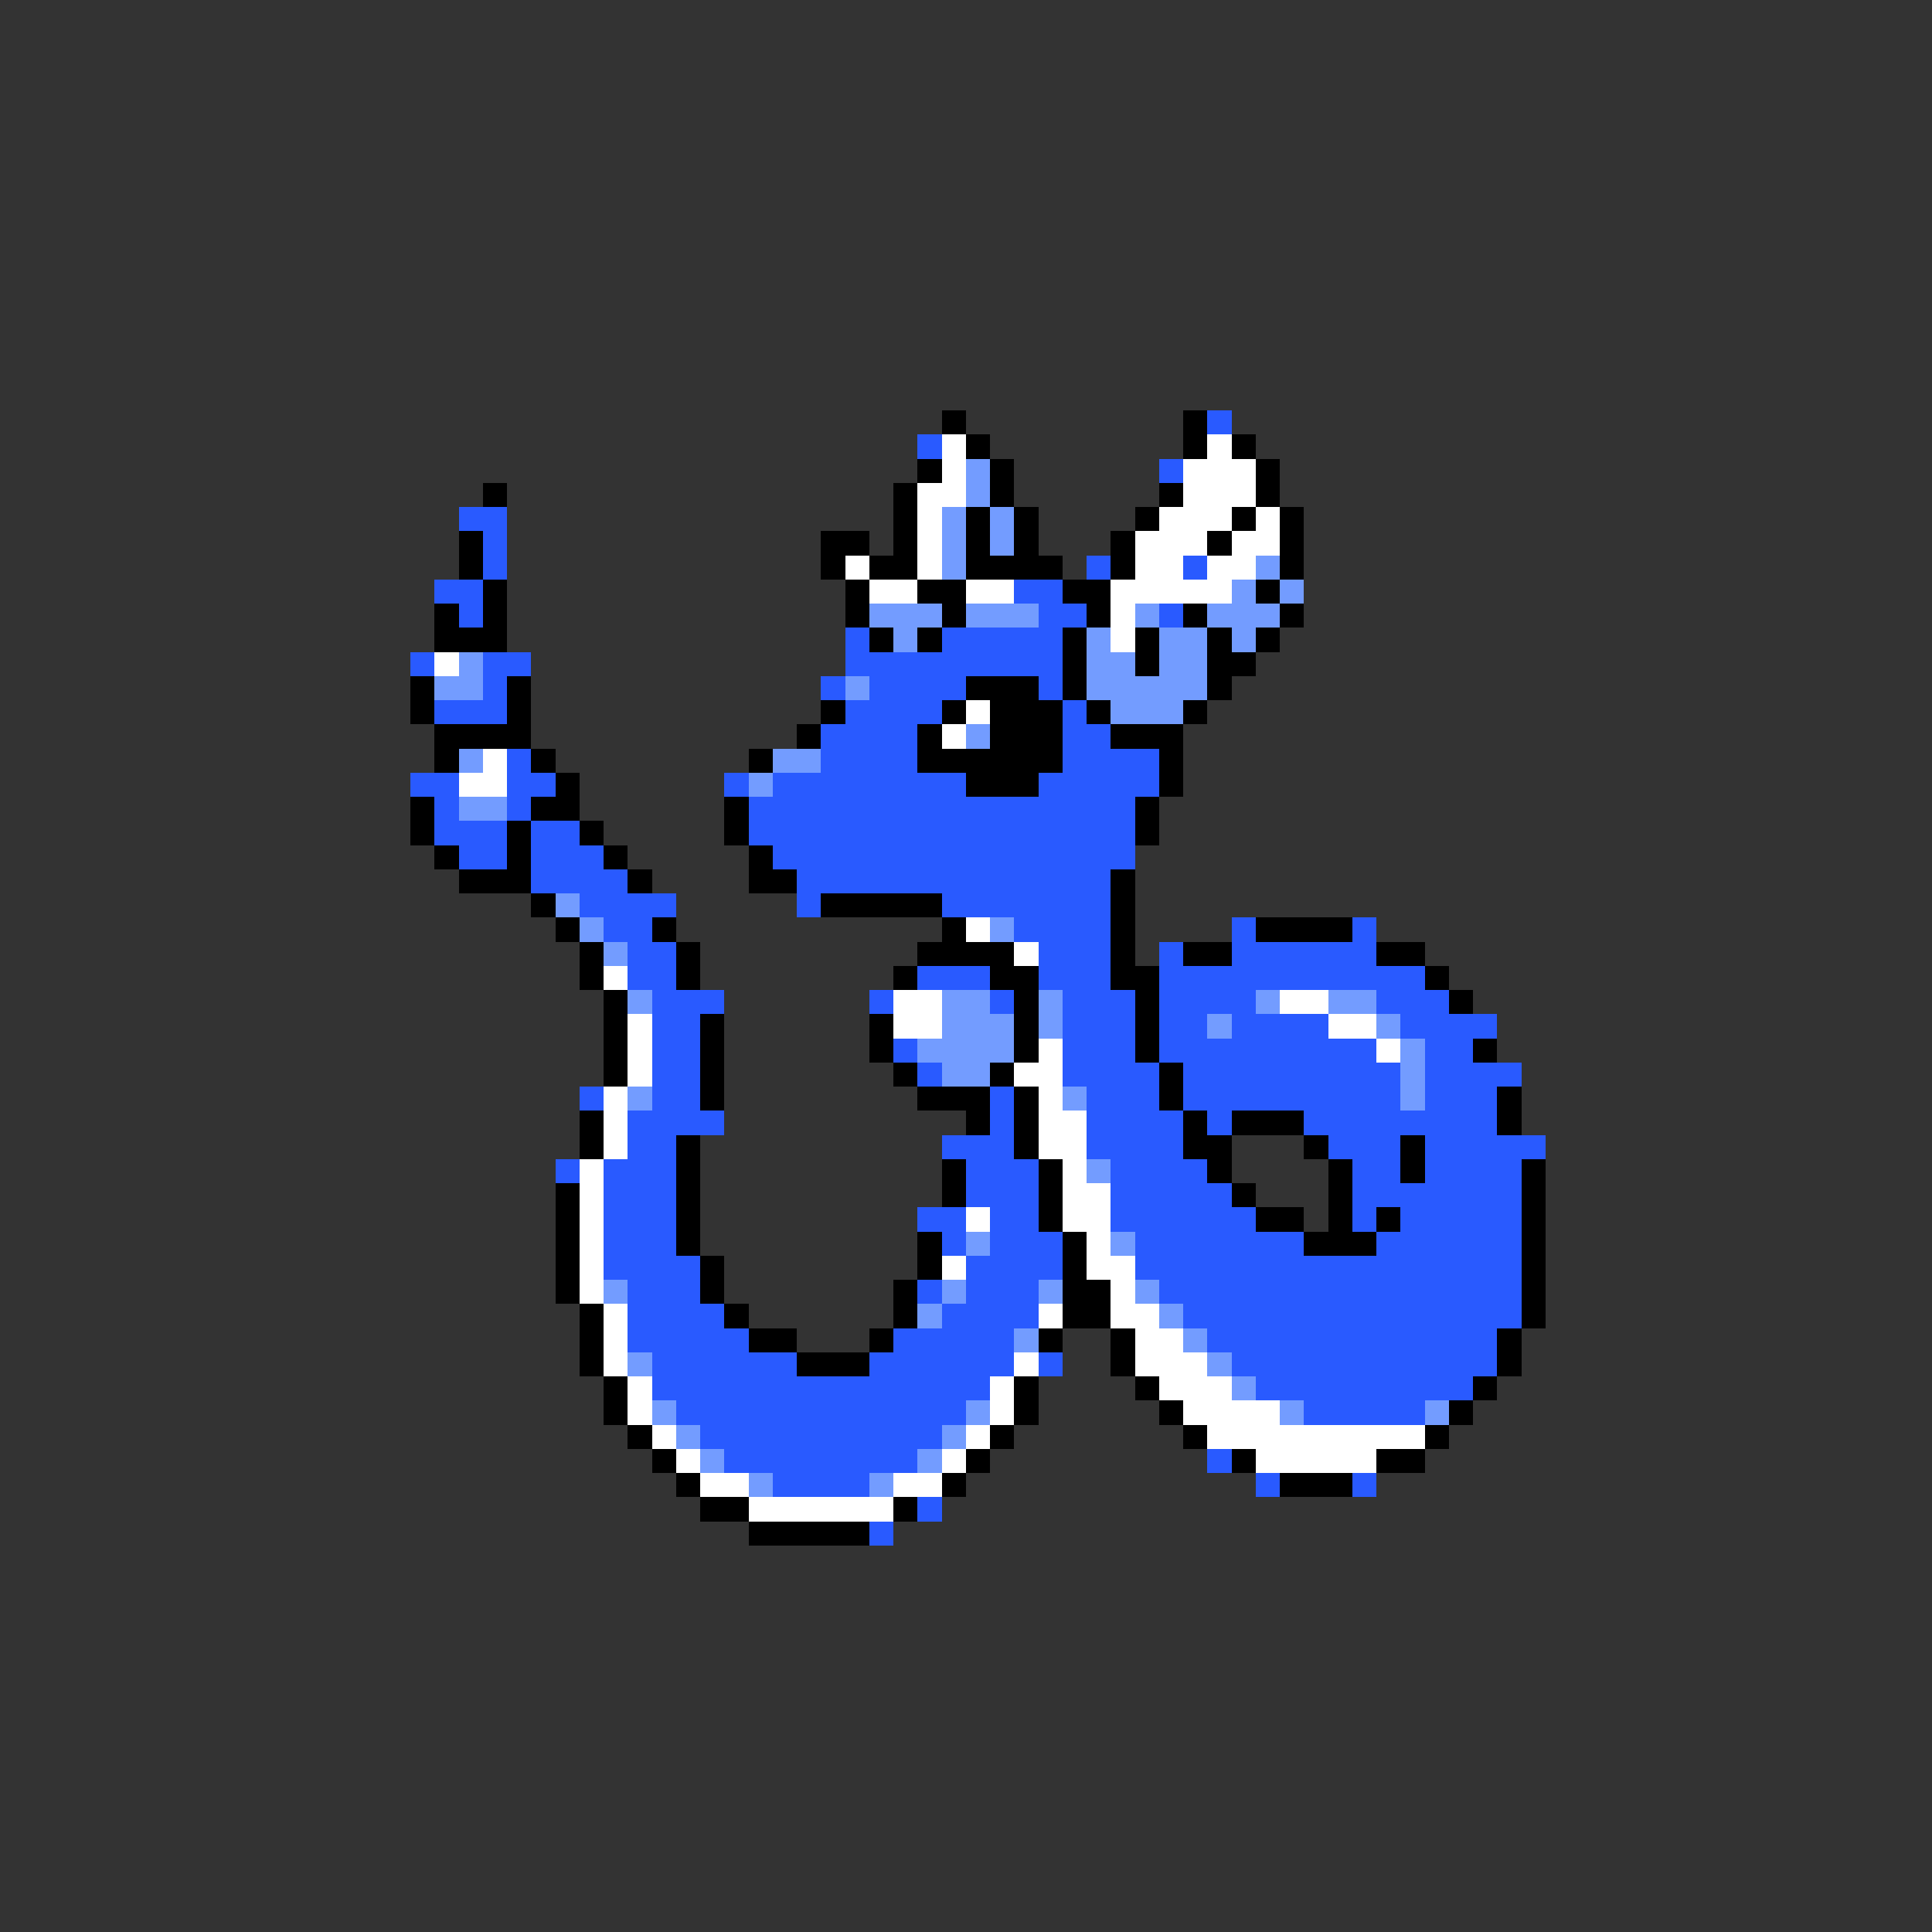 <svg xmlns="http://www.w3.org/2000/svg" viewBox="0 -0.5 80 80" shape-rendering="crispEdges">
<rect x="0" y="-0.5" width="80" height="80" fill="#333333" stroke="none"/>
<path stroke="#000000" d="M39 17h1M49 17h1M40 18h1M49 18h1M51 18h1M38 19h1M41 19h1M52 19h1M20 20h1M37 20h1M41 20h1M48 20h1M52 20h1M37 21h1M40 21h1M42 21h1M47 21h1M51 21h1M53 21h1M19 22h1M34 22h2M37 22h1M40 22h1M42 22h1M46 22h1M50 22h1M53 22h1M19 23h1M34 23h1M36 23h2M40 23h4M46 23h1M53 23h1M20 24h1M35 24h1M38 24h2M44 24h2M52 24h1M18 25h1M20 25h1M35 25h1M39 25h1M45 25h1M49 25h1M53 25h1M18 26h3M36 26h1M38 26h1M44 26h1M47 26h1M50 26h1M52 26h1M44 27h1M47 27h1M50 27h2M17 28h1M21 28h1M40 28h3M44 28h1M50 28h1M17 29h1M21 29h1M34 29h1M39 29h1M41 29h3M45 29h1M49 29h1M18 30h4M33 30h1M38 30h1M41 30h3M46 30h3M18 31h1M22 31h1M31 31h1M38 31h6M48 31h1M23 32h1M40 32h3M48 32h1M17 33h1M22 33h2M30 33h1M47 33h1M17 34h1M21 34h1M24 34h1M30 34h1M47 34h1M18 35h1M21 35h1M25 35h1M31 35h1M19 36h3M26 36h1M31 36h2M46 36h1M22 37h1M34 37h5M46 37h1M23 38h1M27 38h1M39 38h1M46 38h1M52 38h4M24 39h1M28 39h1M38 39h4M46 39h1M49 39h2M57 39h2M24 40h1M28 40h1M37 40h1M41 40h2M46 40h2M59 40h1M25 41h1M42 41h1M47 41h1M60 41h1M25 42h1M29 42h1M36 42h1M42 42h1M47 42h1M25 43h1M29 43h1M36 43h1M42 43h1M47 43h1M61 43h1M25 44h1M29 44h1M37 44h1M41 44h1M48 44h1M29 45h1M38 45h3M42 45h1M48 45h1M62 45h1M24 46h1M40 46h1M42 46h1M49 46h1M51 46h3M62 46h1M24 47h1M28 47h1M42 47h1M49 47h2M54 47h1M58 47h1M28 48h1M39 48h1M43 48h1M50 48h1M55 48h1M58 48h1M63 48h1M23 49h1M28 49h1M39 49h1M43 49h1M51 49h1M55 49h1M63 49h1M23 50h1M28 50h1M43 50h1M52 50h2M55 50h1M57 50h1M63 50h1M23 51h1M28 51h1M38 51h1M44 51h1M54 51h3M63 51h1M23 52h1M29 52h1M38 52h1M44 52h1M63 52h1M23 53h1M29 53h1M37 53h1M44 53h2M63 53h1M24 54h1M30 54h1M37 54h1M44 54h2M63 54h1M24 55h1M31 55h2M36 55h1M43 55h1M46 55h1M62 55h1M24 56h1M33 56h3M46 56h1M62 56h1M25 57h1M42 57h1M47 57h1M61 57h1M25 58h1M42 58h1M48 58h1M60 58h1M26 59h1M41 59h1M49 59h1M59 59h1M27 60h1M40 60h1M51 60h1M57 60h2M28 61h1M39 61h1M53 61h3M29 62h2M37 62h1M31 63h5" />
<path stroke="#295aff" d="M50 17h1M38 18h1M48 19h1M19 21h2M20 22h1M20 23h1M45 23h1M49 23h1M18 24h2M42 24h2M19 25h1M43 25h2M48 25h1M35 26h1M39 26h5M17 27h1M20 27h2M35 27h9M20 28h1M34 28h1M36 28h4M43 28h1M18 29h3M35 29h4M44 29h1M34 30h4M44 30h2M21 31h1M34 31h4M44 31h4M17 32h2M21 32h2M30 32h1M32 32h8M43 32h5M18 33h1M21 33h1M31 33h16M18 34h3M22 34h2M31 34h16M19 35h2M22 35h3M32 35h15M22 36h4M33 36h13M24 37h4M33 37h1M39 37h7M25 38h2M42 38h4M51 38h1M56 38h1M26 39h2M43 39h3M48 39h1M51 39h6M26 40h2M38 40h3M43 40h3M48 40h11M27 41h3M36 41h1M41 41h1M44 41h3M48 41h4M57 41h3M27 42h2M44 42h3M48 42h2M51 42h4M58 42h4M27 43h2M37 43h1M44 43h3M48 43h9M59 43h2M27 44h2M38 44h1M44 44h4M49 44h9M59 44h4M24 45h1M27 45h2M41 45h1M45 45h3M49 45h9M59 45h3M26 46h4M41 46h1M45 46h4M50 46h1M54 46h8M26 47h2M39 47h3M45 47h4M55 47h3M59 47h5M23 48h1M25 48h3M40 48h3M46 48h4M56 48h2M59 48h4M25 49h3M40 49h3M46 49h5M56 49h7M25 50h3M38 50h2M41 50h2M46 50h6M56 50h1M58 50h5M25 51h3M39 51h1M41 51h3M47 51h7M57 51h6M25 52h4M40 52h4M47 52h16M26 53h3M38 53h1M40 53h3M48 53h15M26 54h4M39 54h4M49 54h14M26 55h5M37 55h5M50 55h12M27 56h6M36 56h6M43 56h1M51 56h11M27 57h14M52 57h9M28 58h12M54 58h5M29 59h10M30 60h8M50 60h1M32 61h4M52 61h1M56 61h1M38 62h1M36 63h1" />
<path stroke="#ffffff" d="M39 18h1M50 18h1M39 19h1M49 19h3M38 20h2M49 20h3M38 21h1M48 21h3M52 21h1M38 22h1M47 22h3M51 22h2M35 23h1M38 23h1M47 23h2M50 23h2M36 24h2M40 24h2M46 24h5M46 25h1M46 26h1M18 27h1M40 29h1M39 30h1M20 31h1M19 32h2M40 38h1M42 39h1M25 40h1M37 41h2M53 41h2M26 42h1M37 42h2M55 42h2M26 43h1M43 43h1M57 43h1M26 44h1M42 44h2M25 45h1M43 45h1M25 46h1M43 46h2M25 47h1M43 47h2M24 48h1M44 48h1M24 49h1M44 49h2M24 50h1M40 50h1M44 50h2M24 51h1M45 51h1M24 52h1M39 52h1M45 52h2M24 53h1M46 53h1M25 54h1M43 54h1M46 54h2M25 55h1M47 55h2M25 56h1M42 56h1M47 56h3M26 57h1M41 57h1M48 57h3M26 58h1M41 58h1M49 58h4M27 59h1M40 59h1M50 59h9M28 60h1M39 60h1M52 60h5M29 61h2M37 61h2M31 62h6" />
<path stroke="#739cff" d="M40 19h1M40 20h1M39 21h1M41 21h1M39 22h1M41 22h1M39 23h1M52 23h1M51 24h1M53 24h1M36 25h3M40 25h3M47 25h1M50 25h3M37 26h1M45 26h1M48 26h2M51 26h1M19 27h1M45 27h2M48 27h2M18 28h2M35 28h1M45 28h5M46 29h3M40 30h1M19 31h1M32 31h2M31 32h1M19 33h2M23 37h1M24 38h1M41 38h1M25 39h1M26 41h1M39 41h2M43 41h1M52 41h1M55 41h2M39 42h3M43 42h1M50 42h1M57 42h1M38 43h4M58 43h1M39 44h2M58 44h1M26 45h1M44 45h1M58 45h1M45 48h1M40 51h1M46 51h1M25 53h1M39 53h1M43 53h1M47 53h1M38 54h1M48 54h1M42 55h1M49 55h1M26 56h1M50 56h1M51 57h1M27 58h1M40 58h1M53 58h1M59 58h1M28 59h1M39 59h1M29 60h1M38 60h1M31 61h1M36 61h1" />
</svg>